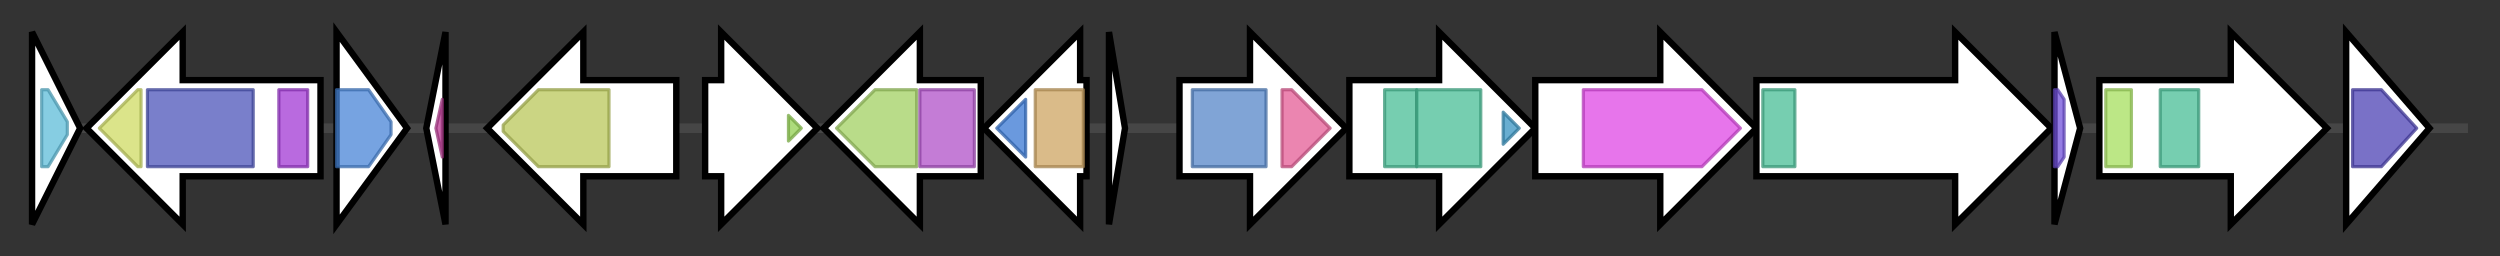 <svg version="1.1" baseProfile="full" xmlns="http://www.w3.org/2000/svg" width="780.0" height="80">
	<rect width="100%" height="100%" fill="#333333" stroke="none"/>
	<g>
		<line x1="10" y1="40.0" x2="770.0" y2="40.0" style="stroke:rgb(70,70,70); stroke-width:3 "/>
		<g>
			<title>
membrane protein</title>
			<polygon class="
membrane protein" points="10,10 25,40 10,70" fill="rgb(255,255,255)" fill-opacity="1.0" stroke="rgb(0,0,0)" stroke-width="2"  />
			<g>
				<title>DoxX (PF07681)
"DoxX"</title>
				<polygon class="PF07681" points="13,28 15,28 21,38 21,42 15,52 13,52" stroke-linejoin="round" width="8" height="24" fill="rgb(93,188,216)" stroke="rgb(74,150,172)" stroke-width="1" opacity="0.75" />
			</g>
		</g>
		<g>
			<title>
hypothetical protein</title>
			<polygon class="
hypothetical protein" points="100,25 57,25 57,10 27,40 57,70 57,55 100,55" fill="rgb(255,255,255)" fill-opacity="1.0" stroke="rgb(0,0,0)" stroke-width="2"  />
			<g>
				<title>YcaO_C (PF18381)
"YcaO cyclodehydratase C-terminal domain"</title>
				<polygon class="PF18381" points="31,40 43,28 44,28 44,52 43,52" stroke-linejoin="round" width="17" height="24" fill="rgb(206,218,99)" stroke="rgb(164,174,79)" stroke-width="1" opacity="0.75" />
			</g>
			<g>
				<title>YcaO (PF02624)
"YcaO cyclodehydratase, ATP-ad Mg2+-binding"</title>
				<rect class="PF02624" x="46" y="28" stroke-linejoin="round" width="33" height="24" fill="rgb(76,84,185)" stroke="rgb(60,67,148)" stroke-width="1" opacity="0.75" />
			</g>
			<g>
				<title>OsmC (PF02566)
"OsmC-like protein"</title>
				<rect class="PF02566" x="87" y="28" stroke-linejoin="round" width="9" height="24" fill="rgb(161,56,212)" stroke="rgb(128,44,169)" stroke-width="1" opacity="0.75" />
			</g>
		</g>
		<g>
			<title>
putative dioxygenase</title>
			<polygon class="
putative dioxygenase" points="105,10 127,40 105,70" fill="rgb(255,255,255)" fill-opacity="1.0" stroke="rgb(0,0,0)" stroke-width="2"  />
			<g>
				<title>PhyH (PF05721)
"Phytanoyl-CoA dioxygenase (PhyH)"</title>
				<polygon class="PF05721" points="105,28 115,28 122,38 122,42 115,52 105,52" stroke-linejoin="round" width="17" height="24" fill="rgb(72,132,214)" stroke="rgb(57,105,171)" stroke-width="1" opacity="0.75" />
			</g>
		</g>
		<g>
			<title>
hypothetical protein</title>
			<polygon class="
hypothetical protein" points="133,40 139,10 139,70" fill="rgb(255,255,255)" fill-opacity="1.0" stroke="rgb(0,0,0)" stroke-width="2"  />
			<g>
				<title>DUF1737 (PF08410)
"Domain of unknown function (DUF1737)"</title>
				<polygon class="PF08410" points="136,40 138,31 138,49" stroke-linejoin="round" width="5" height="24" fill="rgb(186,58,147)" stroke="rgb(148,46,117)" stroke-width="1" opacity="0.75" />
			</g>
		</g>
		<g>
			<title>
hypothetical protein</title>
			<polygon class="
hypothetical protein" points="211,25 182,25 182,10 152,40 182,70 182,55 211,55" fill="rgb(255,255,255)" fill-opacity="1.0" stroke="rgb(0,0,0)" stroke-width="2"  />
			<g>
				<title>Glyco_hydro_15 (PF00723)
"Glycosyl hydrolases family 15"</title>
				<polygon class="PF00723" points="157,39 168,28 190,28 190,52 168,52 157,41" stroke-linejoin="round" width="33" height="24" fill="rgb(185,199,89)" stroke="rgb(148,159,71)" stroke-width="1" opacity="0.75" />
			</g>
		</g>
		<g>
			<title>ppyS
pseudopyronine synthase</title>
			<polygon class="ppyS
pseudopyronine synthase" points="220,25 225,25 225,10 255,40 225,70 225,55 220,55" fill="rgb(255,255,255)" fill-opacity="1.0" stroke="rgb(0,0,0)" stroke-width="2"  />
			<g>
				<title>ACP_syn_III_C (PF08541)
"3-Oxoacyl-[acyl-carrier-protein (ACP)] synthase III C terminal"</title>
				<polygon class="PF08541" points="246,36 250,40 246,44" stroke-linejoin="round" width="8" height="24" fill="rgb(146,207,81)" stroke="rgb(116,165,64)" stroke-width="1" opacity="0.75" />
			</g>
		</g>
		<g>
			<title>
glucose-6-phosphate 1-dehydrogenase</title>
			<polygon class="
glucose-6-phosphate 1-dehydrogenase" points="306,25 287,25 287,10 257,40 287,70 287,55 306,55" fill="rgb(255,255,255)" fill-opacity="1.0" stroke="rgb(0,0,0)" stroke-width="2"  />
			<g>
				<title>G6PD_C (PF02781)
"Glucose-6-phosphate dehydrogenase, C-terminal domain"</title>
				<polygon class="PF02781" points="261,40 273,28 286,28 286,52 273,52" stroke-linejoin="round" width="29" height="24" fill="rgb(161,208,98)" stroke="rgb(128,166,78)" stroke-width="1" opacity="0.75" />
			</g>
			<g>
				<title>G6PD_N (PF00479)
"Glucose-6-phosphate dehydrogenase, NAD binding domain"</title>
				<rect class="PF00479" x="287" y="28" stroke-linejoin="round" width="17" height="24" fill="rgb(176,80,200)" stroke="rgb(140,64,160)" stroke-width="1" opacity="0.75" />
			</g>
		</g>
		<g>
			<title>
6-phosphogluconate dehydrogenase</title>
			<polygon class="
6-phosphogluconate dehydrogenase" points="339,25 337,25 337,10 307,40 337,70 337,55 339,55" fill="rgb(255,255,255)" fill-opacity="1.0" stroke="rgb(0,0,0)" stroke-width="2"  />
			<g>
				<title>6PGD (PF00393)
"6-phosphogluconate dehydrogenase, C-terminal domain"</title>
				<polygon class="PF00393" points="311,40 320,31 320,49" stroke-linejoin="round" width="12" height="24" fill="rgb(57,119,210)" stroke="rgb(45,95,168)" stroke-width="1" opacity="0.75" />
			</g>
			<g>
				<title>NAD_binding_2 (PF03446)
"NAD binding domain of 6-phosphogluconate dehydrogenase"</title>
				<polygon class="PF03446" points="323,28 323,28 338,28 338,52 323,52 323,52" stroke-linejoin="round" width="15" height="24" fill="rgb(205,164,98)" stroke="rgb(164,131,78)" stroke-width="1" opacity="0.75" />
			</g>
		</g>
		<g>
			<title>
hypothetical protein</title>
			<polygon class="
hypothetical protein" points="346,10 351,40 346,70" fill="rgb(255,255,255)" fill-opacity="1.0" stroke="rgb(0,0,0)" stroke-width="2"  />
		</g>
		<g>
			<title>glgA
glycogen synthase</title>
			<polygon class="glgA
glycogen synthase" points="368,25 390,25 390,10 420,40 390,70 390,55 368,55" fill="rgb(255,255,255)" fill-opacity="1.0" stroke="rgb(0,0,0)" stroke-width="2"  />
			<g>
				<title>Glyco_transf_5 (PF08323)
"Starch synthase catalytic domain"</title>
				<rect class="PF08323" x="372" y="28" stroke-linejoin="round" width="23" height="24" fill="rgb(85,134,200)" stroke="rgb(67,107,160)" stroke-width="1" opacity="0.75" />
			</g>
			<g>
				<title>Glycos_transf_1 (PF00534)
"Glycosyl transferases group 1"</title>
				<polygon class="PF00534" points="400,28 403,28 415,40 415,40 403,52 400,52" stroke-linejoin="round" width="15" height="24" fill="rgb(228,92,150)" stroke="rgb(182,73,119)" stroke-width="1" opacity="0.75" />
			</g>
		</g>
		<g>
			<title>
malto-oligosyltrehalose trehalohydrolase</title>
			<polygon class="
malto-oligosyltrehalose trehalohydrolase" points="421,25 449,25 449,10 479,40 449,70 449,55 421,55" fill="rgb(255,255,255)" fill-opacity="1.0" stroke="rgb(0,0,0)" stroke-width="2"  />
			<g>
				<title>Alpha-amylase (PF00128)
"Alpha amylase, catalytic domain"</title>
				<rect class="PF00128" x="432" y="28" stroke-linejoin="round" width="10" height="24" fill="rgb(72,189,149)" stroke="rgb(57,151,119)" stroke-width="1" opacity="0.75" />
			</g>
			<g>
				<title>Alpha-amylase (PF00128)
"Alpha amylase, catalytic domain"</title>
				<rect class="PF00128" x="442" y="28" stroke-linejoin="round" width="20" height="24" fill="rgb(72,189,149)" stroke="rgb(57,151,119)" stroke-width="1" opacity="0.75" />
			</g>
			<g>
				<title>DUF3459 (PF11941)
"Domain of unknown function (DUF3459)"</title>
				<polygon class="PF11941" points="469,35 474,40 469,45" stroke-linejoin="round" width="8" height="24" fill="rgb(55,147,193)" stroke="rgb(44,117,154)" stroke-width="1" opacity="0.75" />
			</g>
		</g>
		<g>
			<title>
4-alpha-glucanotransferase</title>
			<polygon class="
4-alpha-glucanotransferase" points="479,25 518,25 518,10 548,40 518,70 518,55 479,55" fill="rgb(255,255,255)" fill-opacity="1.0" stroke="rgb(0,0,0)" stroke-width="2"  />
			<g>
				<title>Glyco_hydro_77 (PF02446)
"4-alpha-glucanotransferase"</title>
				<polygon class="PF02446" points="494,28 531,28 543,40 531,52 494,52" stroke-linejoin="round" width="50" height="24" fill="rgb(223,71,228)" stroke="rgb(178,56,182)" stroke-width="1" opacity="0.75" />
			</g>
		</g>
		<g>
			<title>
malto-oligosyltrehalose synthase</title>
			<polygon class="
malto-oligosyltrehalose synthase" points="548,25 610,25 610,10 640,40 610,70 610,55 548,55" fill="rgb(255,255,255)" fill-opacity="1.0" stroke="rgb(0,0,0)" stroke-width="2"  />
			<g>
				<title>Alpha-amylase (PF00128)
"Alpha amylase, catalytic domain"</title>
				<rect class="PF00128" x="550" y="28" stroke-linejoin="round" width="10" height="24" fill="rgb(72,189,149)" stroke="rgb(57,151,119)" stroke-width="1" opacity="0.75" />
			</g>
		</g>
		<g>
			<title>
hypothetical protein</title>
			<polygon class="
hypothetical protein" points="641,10 649,40 641,70" fill="rgb(255,255,255)" fill-opacity="1.0" stroke="rgb(0,0,0)" stroke-width="2"  />
			<g>
				<title>DUF2934 (PF11154)
"Protein of unknown function (DUF2934)"</title>
				<polygon class="PF11154" points="641,28 642,28 644,31 644,49 642,52 641,52" stroke-linejoin="round" width="3" height="24" fill="rgb(112,81,217)" stroke="rgb(89,64,173)" stroke-width="1" opacity="0.75" />
			</g>
		</g>
		<g>
			<title>glgX
glycogen debranching enzyme</title>
			<polygon class="glgX
glycogen debranching enzyme" points="655,25 696,25 696,10 726,40 696,70 696,55 655,55" fill="rgb(255,255,255)" fill-opacity="1.0" stroke="rgb(0,0,0)" stroke-width="2"  />
			<g>
				<title>CBM_48 (PF02922)
"Carbohydrate-binding module 48 (Isoamylase N-terminal domain)"</title>
				<rect class="PF02922" x="657" y="28" stroke-linejoin="round" width="8" height="24" fill="rgb(166,223,94)" stroke="rgb(132,178,75)" stroke-width="1" opacity="0.75" />
			</g>
			<g>
				<title>Alpha-amylase (PF00128)
"Alpha amylase, catalytic domain"</title>
				<rect class="PF00128" x="674" y="28" stroke-linejoin="round" width="12" height="24" fill="rgb(72,189,149)" stroke="rgb(57,151,119)" stroke-width="1" opacity="0.75" />
			</g>
		</g>
		<g>
			<title>
hypothetical protein</title>
			<polygon class="
hypothetical protein" points="732,10 758,40 732,70" fill="rgb(255,255,255)" fill-opacity="1.0" stroke="rgb(0,0,0)" stroke-width="2"  />
			<g>
				<title>Exo_endo_phos (PF03372)
"Endonuclease/Exonuclease/phosphatase family"</title>
				<polygon class="PF03372" points="734,28 743,28 754,40 743,52 734,52" stroke-linejoin="round" width="23" height="24" fill="rgb(76,66,180)" stroke="rgb(60,52,144)" stroke-width="1" opacity="0.75" />
			</g>
		</g>
	</g>
</svg>
